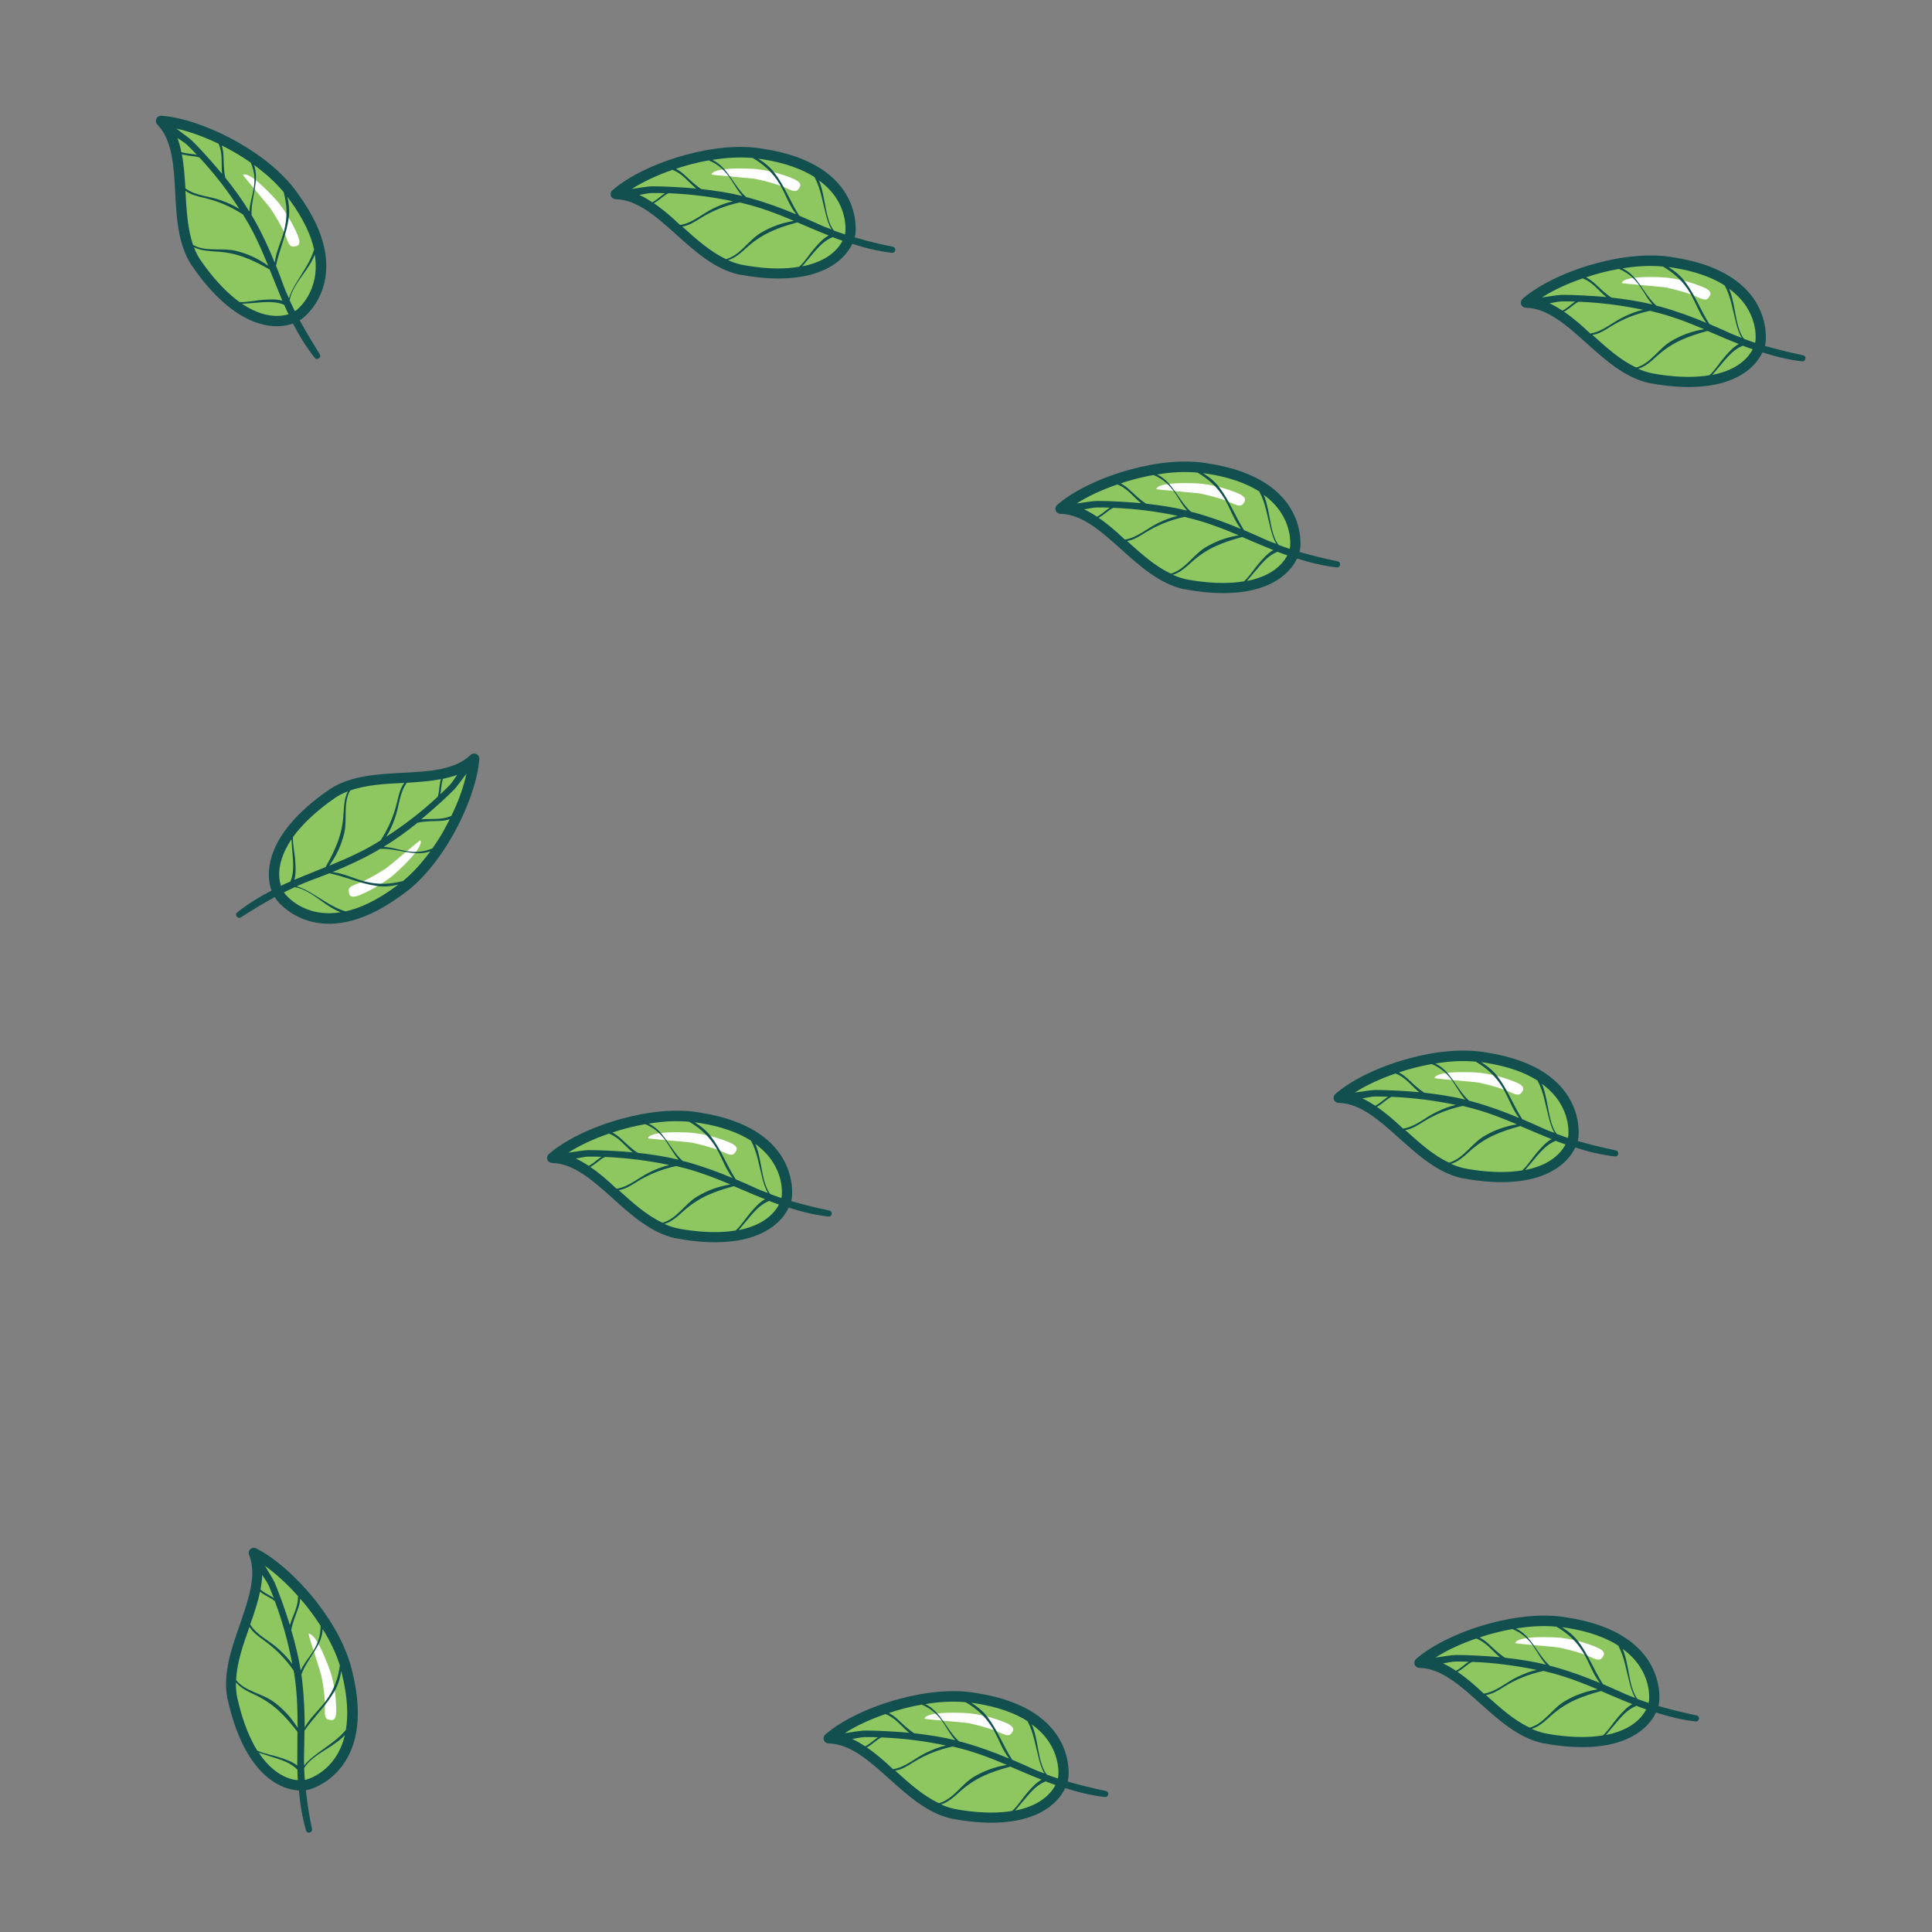 <?xml version="1.0" encoding="utf-8"?>
<!-- Generator: Adobe Illustrator 27.1.1, SVG Export Plug-In . SVG Version: 6.00 Build 0)  -->
<svg version="1.1" id="Capa_1" xmlns="http://www.w3.org/2000/svg" xmlns:xlink="http://www.w3.org/1999/xlink" x="0px" y="0px"
	 viewBox="0 0 1125 1125" enable-background="new 0 0 1125 1125" xml:space="preserve">
<rect x="0" y="0" width="1125" height="1125" fill="#808080" stroke="none"/>
<g>
	<path fill-rule="evenodd" clip-rule="evenodd" fill="#8EC760" d="M174.3,183.1c0,0,30.4-22.5-3.4-68.6
		c-16.6-23.9-55.1-42.6-77.2-44.1c18.2,18.8,4.8,58,20.1,82.1C141.1,192.3,165.2,189.8,174.3,183.1z"/>
	<path fill-rule="evenodd" clip-rule="evenodd" fill="#FFFFFF" d="M165.3,134.9c-2.3-4.7-4.7-8.8-7.5-13.1
		c-1.4-2.1-16.3-19.4-16.3-20c4.1-2.4,18.7,13.8,21,16.6c3.4,4.5,6.1,8.7,8.6,13.7c1.6,3.5,5.8,10.7,1,11.3
		C167.9,144.7,167.7,140,165.3,134.9z"/>
	<path fill-rule="evenodd" clip-rule="evenodd" fill="#124F4F" d="M174.5,186.5c0.4-0.2,0.7-0.5,1.1-0.7l0.6-0.4
		c0.1-0.1,32.8-24.2-2.8-72.7l0,0c-8-11.6-20.9-21.9-34.6-29.7C123,74,106.1,68.2,94,67.4c-1.7-0.1-3.1,1.1-3.2,2.8
		c-0.1,0.9,0.3,1.8,0.9,2.4c8.7,9.1,9.5,24,10.3,39.4c0.8,14.8,1.6,30,9.3,42.1l0.1,0.1c1.1,1.5,2.1,3,3,4.3
		c13.2,18,25.8,26.6,36.3,29.8c8,2.5,14.8,1.9,19.9,0.1c3.6,7,7.7,13.7,12.7,20c1.4,1.7,4-0.3,2.9-2.1
		C182.1,199.7,178.2,193.2,174.5,186.5z M165.2,111.9c1.9,7.3,2.3,14.3,0.3,22.2c-1.6,6.3-4.8,12.4-5.5,18.9
		c-3.5-8.6-7.4-17.1-12-25.2c-0.5-0.9-1-1.7-1.5-2.5c-0.5-10.1,4.8-19.9,1.4-29.3C154.4,100.8,160.4,106.1,165.2,111.9z M135.7,88.2
		c3.6,2,7,4.2,10.4,6.6c2.4,5.7,2.7,11.1,1,18c-0.8,3.5-1.7,6.9-1.9,10.4c-4.2-6.9-8.9-13.4-14-19.7c-1-4.4-0.9-8.7-1.1-13.4
		c-0.1-1.8-0.4-3.7-1-5.4C131.3,85.8,133.5,86.9,135.7,88.2z M127.3,83.7c1.6,3.7,1.8,7.4,1.8,11.9c0,1.8,0,3.7,0.2,5.6
		c-1-1.2-2-2.4-3-3.5c-4.6-5.4-9.4-10.7-14.4-15.7c-1.5-1.5-5.7-4.4-9.2-7.1C110.2,76.5,118.7,79.6,127.3,83.7z M103.3,80.3
		c2.5,1.7,4.8,3.2,5.9,4.3c1.8,1.8,3.7,3.6,5.4,5.5c-0.7-0.1-1.3-0.2-1.9-0.3c-2.4-0.3-4.9-0.5-7.1-1.2
		C105.1,85.8,104.3,83,103.3,80.3z M105.9,89.8c1.1,0.4,2.4,0.6,3.7,0.8c1.5,0.2,3.1,0.4,4.6,0.6c0.7,0.1,1.3,0.3,2,0.6
		c8.6,9.2,16.4,19.3,23.2,29.9c-3.3-2.1-6.9-3.7-10.6-5c-7-2.6-14.9-2.6-20.8-7C107.5,102.7,107.1,96,105.9,89.8z M108,111.6
		c0-0.2,0-0.4,0-0.5c3,2.3,7,3.2,10.8,4.1c8.5,2,15.6,5.1,22.7,9.7c0.3,0.5,0.6,1,0.9,1.5c5.6,9,9.8,18.7,13.8,28.4
		c-5.6-4.1-11.9-7-18.7-8.7c-8.2-2-17.6,0.8-25.1-3.5C109.2,133.3,108.6,122.3,108,111.6z M119.2,154.9c-1-1.4-2-2.8-2.9-4.1
		c-1.4-2.2-2.5-4.5-3.4-6.9c3.9,2.1,8.8,2.3,13.3,2.6c12.2,0.7,20.6,4.7,30.8,10.4c2.5,6.1,4.9,12.2,7.4,18.2
		c-3.7-1.1-8.2-0.7-11.5-0.5c-3.6,0.2-8.8,1.5-13.4,1.3C133.3,171.4,126.4,164.7,119.2,154.9z M152.5,182.6c-3.6-1.1-7.5-3-11.6-5.7
		c1.3-0.1,2.5-0.2,3.3-0.2c7-0.4,14.8-2,21.3,0.8c0.8,1.9,1.6,3.7,2.5,5.5C164,184.2,158.7,184.5,152.5,182.6z M164.8,165.4
		c-1.3-3.6-2.7-7.2-4.1-10.7c2-9.4,6.1-18.2,7.4-27.7c0.6-4.2,0.2-8.4-0.8-12.5c0.4,0.6,0.8,1.1,1.2,1.7l0.1,0.1
		c8.2,11.2,12.5,20.8,14.3,29c-2.2,7.3-6.8,13.3-10.8,20.1c-1.3,2.3-3.1,5.4-3.8,8.4C167,171.1,165.8,168.3,164.8,165.4z
		 M172.5,180.7l-0.3,0.2c-0.2,0.1-0.3,0.2-0.5,0.3c-1-2-2-4.1-3-6.2c0.8-6.4,6.6-13.4,9.7-17.9c1.9-2.8,3.7-5.7,4.9-8.8
		C186.8,170.1,172.6,180.6,172.5,180.7z"/>
</g>
<g>
	<path fill-rule="evenodd" clip-rule="evenodd" fill="#8EC760" d="M163.5,522.2c0,0,22.5,30.4,68.6-3.4
		c23.9-16.6,42.6-55.1,44.1-77.2c-18.8,18.2-58,4.8-82.1,20.1C154.3,489,156.8,513.1,163.5,522.2z"/>
	<path fill-rule="evenodd" clip-rule="evenodd" fill="#FFFFFF" d="M211.7,513.1c4.7-2.3,8.8-4.7,13.1-7.5c2.1-1.4,19.4-16.3,20-16.3
		c2.4,4.1-13.8,18.7-16.6,21c-4.5,3.4-8.7,6.1-13.7,8.6c-3.5,1.6-10.7,5.8-11.3,1C201.9,515.8,206.6,515.5,211.7,513.1z"/>
	<path fill-rule="evenodd" clip-rule="evenodd" fill="#124F4F" d="M160,522.4c0.2,0.4,0.5,0.7,0.7,1.1l0.4,0.6
		c0.1,0.1,24.2,32.8,72.7-2.8l0,0c11.6-8,21.9-20.9,29.7-34.6c8.9-15.7,14.7-32.6,15.6-44.7c0.1-1.7-1.1-3.1-2.8-3.2
		c-0.9-0.1-1.8,0.3-2.4,0.9c-9.1,8.7-24,9.5-39.4,10.3c-14.8,0.8-30,1.6-42.1,9.3l-0.1,0.1c-1.5,1.1-3,2.1-4.3,3
		c-18,13.2-26.6,25.8-29.8,36.3c-2.5,8-1.9,14.8-0.1,19.9c-7,3.6-13.7,7.7-20,12.7c-1.7,1.4,0.3,4,2.1,2.9
		C146.8,530,153.3,526,160,522.4z M234.7,513c-7.3,1.9-14.3,2.3-22.2,0.3c-6.3-1.6-12.4-4.8-18.9-5.5c8.6-3.5,17.1-7.4,25.2-12
		c0.9-0.5,1.7-1,2.5-1.5c10.1-0.5,19.9,4.8,29.3,1.4C245.8,502.3,240.4,508.3,234.7,513z M258.4,483.6c-2,3.6-4.2,7-6.6,10.4
		c-5.7,2.4-11.1,2.7-18,1c-3.5-0.8-6.9-1.7-10.4-1.9c6.9-4.2,13.4-8.9,19.7-14c4.4-1,8.7-0.9,13.4-1.1c1.8-0.1,3.7-0.4,5.4-1
		C260.8,479.1,259.6,481.4,258.4,483.6z M262.8,475.1c-3.7,1.6-7.4,1.8-11.9,1.8c-1.8,0-3.7,0-5.6,0.2c1.2-1,2.4-2,3.5-3
		c5.4-4.6,10.7-9.4,15.7-14.4c1.5-1.5,4.4-5.7,7.1-9.2C270,458.1,267,466.6,262.8,475.1z M266.2,451.2c-1.7,2.5-3.2,4.8-4.3,5.9
		c-1.8,1.8-3.6,3.7-5.5,5.4c0.1-0.7,0.2-1.3,0.3-1.9c0.3-2.4,0.5-4.9,1.2-7.1C260.8,452.9,263.6,452.2,266.2,451.2z M256.8,453.7
		c-0.4,1.1-0.6,2.4-0.8,3.7c-0.2,1.5-0.4,3.1-0.6,4.6c-0.1,0.7-0.3,1.3-0.6,2c-9.2,8.6-19.3,16.4-29.9,23.2c2.1-3.3,3.7-6.9,5-10.6
		c2.6-7,2.6-14.9,7-20.8C243.8,455.4,250.5,454.9,256.8,453.7z M234.9,455.9c0.2,0,0.4,0,0.5,0c-2.3,3-3.2,7-4.1,10.8
		c-2,8.5-5.1,15.6-9.7,22.7c-0.5,0.3-1,0.6-1.5,0.9c-9,5.6-18.7,9.8-28.4,13.8c4.1-5.6,7-11.9,8.7-18.7c2-8.2-0.8-17.6,3.5-25.1
		C213.3,457,224.2,456.4,234.9,455.9z M191.6,467.1c1.4-1,2.8-2,4.1-2.9c2.2-1.4,4.5-2.5,6.9-3.4c-2.1,3.9-2.3,8.8-2.6,13.3
		c-0.7,12.2-4.7,20.6-10.4,30.8c-6.1,2.5-12.2,4.9-18.2,7.4c1.1-3.7,0.7-8.2,0.5-11.5c-0.2-3.6-1.5-8.8-1.3-13.4
		C175.2,481.1,181.9,474.3,191.6,467.1z M164,500.3c1.1-3.6,3-7.5,5.7-11.6c0.1,1.3,0.2,2.5,0.2,3.3c0.4,7,2,14.8-0.8,21.3
		c-1.9,0.8-3.7,1.6-5.5,2.5C162.3,511.9,162,506.6,164,500.3z M181.1,512.6c3.6-1.3,7.2-2.7,10.7-4.1c9.4,2,18.2,6.1,27.7,7.4
		c4.2,0.6,8.4,0.2,12.5-0.8c-0.6,0.4-1.1,0.8-1.7,1.2l-0.1,0.1c-11.2,8.2-20.8,12.5-29,14.3c-7.3-2.2-13.3-6.8-20.1-10.8
		c-2.3-1.3-5.4-3.1-8.4-3.8C175.5,514.8,178.3,513.7,181.1,512.6z M165.9,520.4l-0.2-0.3c-0.1-0.2-0.2-0.3-0.3-0.5c2-1,4.1-2,6.2-3
		c6.4,0.8,13.4,6.6,17.9,9.7c2.8,1.9,5.7,3.7,8.8,4.9C176.4,534.7,165.9,520.4,165.9,520.4z"/>
</g>
<g>
	<path fill-rule="evenodd" clip-rule="evenodd" fill="#8EC760" d="M495.1,135.9c0,0,5.6-37.4-50.9-46.1
		c-28.6-5.2-69.1,8.8-85.7,23.4c26.2,0.5,44.4,37.6,72.2,43.8C478.1,165.9,493.4,147.1,495.1,135.9z"/>
	<path fill-rule="evenodd" clip-rule="evenodd" fill="#FFFFFF" d="M454.6,108.2c-4.9-1.7-9.5-2.9-14.6-4c-2.5-0.5-25.2-2.2-25.7-2.6
		c1.2-4.6,23-3.5,26.6-3.1c5.6,0.7,10.5,1.8,15.8,3.6c3.6,1.4,11.6,3.5,8.7,7.3C463.4,113.3,459.9,110.1,454.6,108.2z"/>
	<path fill-rule="evenodd" clip-rule="evenodd" fill="#124F4F" d="M497.7,138.2c0.1-0.4,0.2-0.8,0.3-1.3l0.1-0.7
		c0-0.1,6-40.3-53.4-49.5l0,0c-13.8-2.5-30.2-0.7-45.5,3.5c-17.4,4.7-33.5,12.6-42.6,20.6c-1.2,1.1-1.4,3-0.3,4.2
		c0.6,0.7,1.5,1,2.3,1c12.6,0.3,23.7,10.3,35.2,20.6c11,9.9,22.4,20.1,36.3,23.2l0.1,0c1.8,0.3,3.6,0.6,5.2,0.9
		c22.1,3.4,37,0.5,46.7-4.6c7.4-3.9,11.8-9.1,14.2-14.1c7.5,2.4,15.1,4.3,23.1,5.2c2.2,0.2,2.7-3,0.6-3.5
		C512.4,142.2,505,140.4,497.7,138.2z M438.3,92c6.5,3.8,11.8,8.5,15.9,15.5c3.3,5.6,5.4,12.2,9.4,17.3c-8.6-3.6-17.3-6.8-26.3-9.3
		c-0.9-0.3-1.9-0.5-2.8-0.7c-7.5-6.8-10.7-17.5-19.7-21.7C422.9,91.8,430.9,91.3,438.3,92z M400.7,96.1c4-1.1,8-2,12-2.7
		c5.7,2.4,9.8,6,13.5,12c1.9,3,3.7,6.1,6,8.7c-7.8-1.9-15.8-3.1-23.8-4c-3.8-2.4-6.8-5.5-10.3-8.7c-1.4-1.2-2.9-2.3-4.5-3.1
		C395.9,97.5,398.3,96.8,400.7,96.1z M391.6,98.9c3.7,1.4,6.5,3.9,9.7,7.1c1.3,1.3,2.6,2.6,4.1,3.8c-1.5-0.1-3.1-0.3-4.6-0.4
		c-7.1-0.5-14.2-0.9-21.3-0.9c-2.1,0-7.1,0.9-11.6,1.5C374.4,105.9,382.6,102,391.6,98.9z M372.3,113.5c2.9-0.5,5.6-1.1,7.2-1.1
		c2.6,0,5.2,0,7.7,0.1c-0.5,0.4-1.1,0.8-1.5,1.1c-1.9,1.5-3.8,3.1-5.9,4.2C377.3,116.1,374.8,114.6,372.3,113.5z M380.7,118.3
		c1.1-0.5,2.1-1.3,3.1-2c1.2-0.9,2.4-1.9,3.7-2.8c0.6-0.4,1.2-0.7,1.8-1c12.6,0.5,25.2,2.1,37.5,4.7c-3.8,0.8-7.5,2.3-11.1,4
		c-6.8,3.2-12.4,8.7-19.7,9.8C391.1,126.3,386,121.9,380.7,118.3z M397.7,132.3c-0.1-0.1-0.3-0.2-0.4-0.4c3.7-0.5,7.2-2.7,10.5-4.8
		c7.4-4.6,14.7-7.4,22.9-9.2c0.6,0.1,1.1,0.2,1.7,0.4c10.3,2.4,20.2,6.2,29.9,10.3c-6.8,1.1-13.3,3.4-19.3,7
		c-7.2,4.3-11.9,13-20.2,15.3C413.8,146.7,405.7,139.5,397.7,132.3z M436.2,154.9c-1.7-0.3-3.3-0.5-5-0.9c-2.5-0.6-4.9-1.4-7.3-2.5
		c4.3-1.2,7.9-4.6,11.2-7.6c9.1-8.1,17.9-11.3,29.2-14.4c6.1,2.6,12.1,5.2,18.2,7.6c-3.4,1.8-6.3,5.3-8.5,7.8
		c-2.4,2.7-5.2,7.3-8.6,10.4C457.8,156.7,448.2,156.8,436.2,154.9z M479.3,151c-3.3,1.7-7.4,3.2-12.2,4.1c0.9-1,1.6-1.9,2.1-2.5
		c4.7-5.3,9-11.9,15.7-14.5c1.9,0.7,3.8,1.5,5.7,2.1C488.6,144,485.1,148,479.3,151z M475.9,130.2c-3.5-1.6-7-3.1-10.5-4.6
		c-5.2-8.1-8.5-17.2-14.4-24.9c-2.6-3.4-5.9-6.1-9.5-8.3c0.7,0.1,1.4,0.2,2.1,0.3l0.1,0c13.7,2.1,23.5,5.9,30.6,10.4
		c3.6,6.7,4.6,14.2,6.6,21.8c0.7,2.6,1.6,6,3.3,8.7C481.4,132.6,478.6,131.5,475.9,130.2z M492.2,135.5l-0.1,0.4
		c0,0.2-0.1,0.4-0.1,0.6c-2.2-0.7-4.3-1.5-6.5-2.3c-3.9-5.1-4.7-14.1-5.9-19.5c-0.7-3.3-1.4-6.7-2.8-9.7
		C494.8,117.9,492.2,135.4,492.2,135.5z"/>
</g>
<g>
	<path fill-rule="evenodd" clip-rule="evenodd" fill="#8EC760" d="M754.1,319c0,0,5.6-37.4-50.9-46.1c-28.6-5.2-69.1,8.8-85.7,23.4
		c26.2,0.5,44.4,37.6,72.2,43.8C737.1,349.1,752.4,330.2,754.1,319z"/>
	<path fill-rule="evenodd" clip-rule="evenodd" fill="#FFFFFF" d="M713.6,291.4c-4.9-1.7-9.5-2.9-14.6-4c-2.5-0.5-25.2-2.2-25.7-2.6
		c1.2-4.6,23-3.5,26.6-3.1c5.6,0.7,10.5,1.8,15.8,3.6c3.6,1.4,11.6,3.5,8.7,7.3C722.4,296.4,718.9,293.3,713.6,291.4z"/>
	<path fill-rule="evenodd" clip-rule="evenodd" fill="#124F4F" d="M756.7,321.4c0.1-0.4,0.2-0.8,0.3-1.3l0.1-0.7
		c0-0.1,6-40.3-53.4-49.5l0,0c-13.8-2.5-30.2-0.7-45.5,3.5c-17.4,4.7-33.5,12.6-42.6,20.6c-1.2,1.1-1.4,3-0.3,4.2
		c0.6,0.7,1.5,1,2.3,1c12.6,0.3,23.7,10.3,35.2,20.6c11,9.9,22.4,20.1,36.3,23.2l0.1,0c1.8,0.3,3.6,0.6,5.2,0.9
		c22.1,3.4,37,0.5,46.7-4.6c7.4-3.9,11.8-9.1,14.2-14.1c7.5,2.4,15.1,4.3,23.1,5.2c2.2,0.2,2.7-3,0.6-3.5
		C771.4,325.3,764,323.5,756.7,321.4z M697.3,275.2c6.5,3.8,11.8,8.5,15.9,15.5c3.3,5.6,5.4,12.2,9.4,17.3
		c-8.6-3.6-17.3-6.8-26.3-9.3c-0.9-0.3-1.9-0.5-2.8-0.7c-7.5-6.8-10.7-17.5-19.7-21.7C681.9,274.9,689.9,274.5,697.3,275.2z
		 M659.7,279.3c4-1.1,8-2,12-2.7c5.7,2.4,9.8,6,13.5,12c1.9,3,3.7,6.1,6,8.7c-7.8-1.9-15.8-3.1-23.8-4c-3.8-2.4-6.8-5.5-10.3-8.7
		c-1.4-1.2-2.9-2.3-4.5-3.1C654.9,280.7,657.3,279.9,659.7,279.3z M650.6,282.1c3.7,1.4,6.5,3.9,9.7,7.1c1.3,1.3,2.6,2.6,4.1,3.8
		c-1.5-0.1-3.1-0.3-4.6-0.4c-7.1-0.5-14.2-0.9-21.3-0.9c-2.1,0-7.1,0.9-11.6,1.5C633.4,289,641.6,285.2,650.6,282.1z M631.3,296.6
		c2.9-0.5,5.6-1.1,7.2-1.1c2.6,0,5.2,0,7.7,0.1c-0.5,0.4-1.1,0.8-1.5,1.1c-1.9,1.5-3.8,3.1-5.9,4.2
		C636.3,299.2,633.8,297.8,631.3,296.6z M639.7,301.5c1.1-0.5,2.1-1.3,3.1-2c1.2-0.9,2.4-1.9,3.7-2.8c0.6-0.4,1.2-0.7,1.8-1
		c12.6,0.5,25.2,2.1,37.5,4.7c-3.8,0.8-7.5,2.3-11.1,4c-6.8,3.2-12.4,8.7-19.7,9.8C650.1,309.5,645,305.1,639.7,301.5z M656.7,315.4
		c-0.1-0.1-0.3-0.2-0.4-0.4c3.7-0.5,7.2-2.7,10.5-4.8c7.4-4.6,14.7-7.4,22.9-9.2c0.6,0.1,1.1,0.2,1.7,0.4
		c10.3,2.4,20.2,6.2,29.9,10.3c-6.8,1.1-13.3,3.4-19.3,7c-7.2,4.3-11.9,13-20.2,15.3C672.8,329.9,664.7,322.6,656.7,315.4z
		 M695.2,338.1c-1.7-0.3-3.3-0.5-5-0.9c-2.5-0.6-4.9-1.4-7.3-2.5c4.3-1.2,7.9-4.6,11.2-7.6c9.1-8.1,17.9-11.3,29.2-14.4
		c6.1,2.6,12.1,5.2,18.2,7.6c-3.4,1.8-6.3,5.3-8.5,7.8c-2.4,2.7-5.2,7.3-8.6,10.4C716.8,339.8,707.2,339.9,695.2,338.1z
		 M738.3,334.2c-3.3,1.7-7.4,3.2-12.2,4.1c0.9-1,1.6-1.9,2.1-2.5c4.7-5.3,9-11.9,15.7-14.5c1.9,0.7,3.8,1.5,5.7,2.1
		C747.6,327.2,744.1,331.1,738.3,334.2z M734.9,313.3c-3.5-1.6-7-3.1-10.5-4.6c-5.2-8.1-8.5-17.2-14.4-24.9
		c-2.6-3.4-5.9-6.1-9.5-8.3c0.7,0.1,1.4,0.2,2.1,0.3l0.1,0c13.7,2.1,23.5,5.9,30.6,10.4c3.6,6.7,4.6,14.2,6.6,21.8
		c0.7,2.6,1.6,6,3.3,8.7C740.4,315.7,737.6,314.6,734.9,313.3z M751.2,318.6l-0.1,0.4c0,0.2-0.1,0.4-0.1,0.6
		c-2.2-0.7-4.3-1.5-6.5-2.3c-3.9-5.1-4.7-14.1-5.9-19.5c-0.7-3.3-1.4-6.7-2.8-9.7C753.8,301.1,751.2,318.6,751.2,318.6z"/>
</g>
<g>
	<path fill-rule="evenodd" clip-rule="evenodd" fill="#8EC760" d="M1025.1,199c0,0,5.6-37.4-50.9-46.1c-28.6-5.2-69.1,8.8-85.7,23.4
		c26.2,0.5,44.4,37.6,72.2,43.8C1008.1,229.1,1023.4,210.2,1025.1,199z"/>
	<path fill-rule="evenodd" clip-rule="evenodd" fill="#FFFFFF" d="M984.6,171.4c-4.9-1.7-9.5-2.9-14.6-4c-2.5-0.5-25.2-2.2-25.7-2.6
		c1.2-4.6,23-3.5,26.6-3.1c5.6,0.7,10.5,1.8,15.8,3.6c3.6,1.4,11.6,3.5,8.7,7.3C993.4,176.4,989.9,173.3,984.6,171.4z"/>
	<path fill-rule="evenodd" clip-rule="evenodd" fill="#124F4F" d="M1027.7,201.4c0.1-0.4,0.2-0.8,0.3-1.3l0.1-0.7
		c0-0.1,6-40.3-53.4-49.5l0,0c-13.8-2.5-30.2-0.7-45.5,3.5c-17.4,4.7-33.5,12.6-42.6,20.6c-1.2,1.1-1.4,3-0.3,4.2
		c0.6,0.7,1.5,1,2.3,1c12.6,0.3,23.7,10.3,35.2,20.6c11,9.9,22.4,20.1,36.3,23.2l0.1,0c1.8,0.3,3.6,0.6,5.2,0.9
		c22.1,3.4,37,0.5,46.7-4.6c7.4-3.9,11.8-9.1,14.2-14.1c7.5,2.4,15.1,4.3,23.1,5.2c2.2,0.2,2.7-3,0.6-3.5
		C1042.4,205.3,1035,203.5,1027.7,201.4z M968.3,155.2c6.5,3.8,11.8,8.5,15.9,15.5c3.3,5.6,5.4,12.2,9.4,17.3
		c-8.6-3.6-17.3-6.8-26.3-9.3c-0.9-0.3-1.9-0.5-2.8-0.7c-7.5-6.8-10.7-17.5-19.7-21.7C952.9,154.9,960.9,154.5,968.3,155.2z
		 M930.7,159.3c4-1.1,8-2,12-2.7c5.7,2.4,9.8,6,13.5,12c1.9,3,3.7,6.1,6,8.7c-7.8-1.9-15.8-3.1-23.8-4c-3.8-2.4-6.8-5.5-10.3-8.7
		c-1.4-1.2-2.9-2.3-4.5-3.1C925.9,160.7,928.3,159.9,930.7,159.3z M921.6,162.1c3.7,1.4,6.5,3.9,9.7,7.1c1.3,1.3,2.6,2.6,4.1,3.8
		c-1.5-0.1-3.1-0.3-4.6-0.4c-7.1-0.5-14.2-0.9-21.3-0.9c-2.1,0-7.1,0.9-11.6,1.5C904.4,169,912.6,165.2,921.6,162.1z M902.3,176.6
		c2.9-0.5,5.6-1.1,7.2-1.1c2.6,0,5.2,0,7.7,0.1c-0.5,0.4-1.1,0.8-1.5,1.1c-1.9,1.5-3.8,3.1-5.9,4.2
		C907.3,179.2,904.8,177.8,902.3,176.6z M910.7,181.5c1.1-0.5,2.1-1.3,3.1-2c1.2-0.9,2.4-1.9,3.7-2.8c0.6-0.4,1.2-0.7,1.8-1
		c12.6,0.5,25.2,2.1,37.5,4.7c-3.8,0.8-7.5,2.3-11.1,4c-6.8,3.2-12.4,8.7-19.7,9.8C921.1,189.5,916,185.1,910.7,181.5z M927.7,195.4
		c-0.1-0.1-0.3-0.2-0.4-0.4c3.7-0.5,7.2-2.7,10.5-4.8c7.4-4.6,14.7-7.4,22.9-9.2c0.6,0.1,1.1,0.2,1.7,0.4
		c10.3,2.4,20.2,6.2,29.9,10.3c-6.8,1.1-13.3,3.4-19.3,7c-7.2,4.3-11.9,13-20.2,15.3C943.8,209.9,935.7,202.6,927.7,195.4z
		 M966.2,218.1c-1.7-0.3-3.3-0.5-5-0.9c-2.5-0.6-4.9-1.4-7.3-2.5c4.3-1.2,7.9-4.6,11.2-7.6c9.1-8.1,17.9-11.3,29.2-14.4
		c6.1,2.6,12.1,5.2,18.2,7.6c-3.4,1.8-6.3,5.3-8.5,7.8c-2.4,2.7-5.2,7.3-8.6,10.4C987.8,219.8,978.2,219.9,966.2,218.1z
		 M1009.3,214.2c-3.3,1.7-7.4,3.2-12.2,4.1c0.9-1,1.6-1.9,2.1-2.5c4.7-5.3,9-11.9,15.7-14.5c1.9,0.7,3.8,1.5,5.7,2.1
		C1018.6,207.2,1015.1,211.1,1009.3,214.2z M1005.9,193.3c-3.5-1.6-7-3.1-10.5-4.6c-5.2-8.1-8.5-17.2-14.4-24.9
		c-2.6-3.4-5.9-6.1-9.5-8.3c0.7,0.1,1.4,0.2,2.1,0.3l0.1,0c13.7,2.1,23.5,5.9,30.6,10.4c3.6,6.7,4.6,14.2,6.6,21.8
		c0.7,2.6,1.6,6,3.3,8.7C1011.4,195.7,1008.6,194.6,1005.9,193.3z M1022.2,198.6l-0.1,0.4c0,0.2-0.1,0.4-0.1,0.6
		c-2.2-0.7-4.3-1.5-6.5-2.3c-3.9-5.1-4.7-14.1-5.9-19.5c-0.7-3.3-1.4-6.7-2.8-9.7C1024.8,181.1,1022.2,198.6,1022.2,198.6z"/>
</g>
<g>
	<path fill-rule="evenodd" clip-rule="evenodd" fill="#8EC760" d="M916.1,662c0,0,5.6-37.4-50.9-46.1c-28.6-5.2-69.1,8.8-85.7,23.4
		c26.2,0.5,44.4,37.6,72.2,43.8C899.1,692.1,914.4,673.2,916.1,662z"/>
	<path fill-rule="evenodd" clip-rule="evenodd" fill="#FFFFFF" d="M875.6,634.4c-4.9-1.7-9.5-2.9-14.6-4c-2.5-0.5-25.2-2.2-25.7-2.6
		c1.2-4.6,23-3.5,26.6-3.1c5.6,0.7,10.5,1.8,15.8,3.6c3.6,1.4,11.6,3.5,8.7,7.3C884.4,639.4,880.9,636.3,875.6,634.4z"/>
	<path fill-rule="evenodd" clip-rule="evenodd" fill="#124F4F" d="M918.7,664.4c0.1-0.4,0.2-0.8,0.3-1.3l0.1-0.7
		c0-0.1,6-40.3-53.4-49.5l0,0c-13.8-2.5-30.2-0.7-45.5,3.5c-17.4,4.7-33.5,12.6-42.6,20.6c-1.2,1.1-1.4,3-0.3,4.2
		c0.6,0.7,1.5,1,2.3,1c12.6,0.3,23.7,10.3,35.2,20.6c11,9.9,22.4,20.1,36.3,23.2l0.1,0c1.8,0.3,3.6,0.6,5.2,0.9
		c22.1,3.4,37,0.5,46.7-4.6c7.4-3.9,11.8-9.1,14.2-14.1c7.5,2.4,15.1,4.3,23.1,5.2c2.2,0.2,2.7-3,0.6-3.5
		C933.4,668.3,926,666.5,918.7,664.4z M859.3,618.2c6.5,3.8,11.8,8.5,15.9,15.5c3.3,5.6,5.4,12.2,9.4,17.3
		c-8.6-3.6-17.3-6.8-26.3-9.3c-0.9-0.3-1.9-0.5-2.8-0.7c-7.5-6.8-10.7-17.5-19.7-21.7C843.9,617.9,851.9,617.5,859.3,618.2z
		 M821.7,622.3c4-1.1,8-2,12-2.7c5.7,2.4,9.8,6,13.5,12c1.9,3,3.7,6.1,6,8.7c-7.8-1.9-15.8-3.1-23.8-4c-3.8-2.4-6.8-5.5-10.3-8.7
		c-1.4-1.2-2.9-2.3-4.5-3.1C816.9,623.7,819.3,622.9,821.7,622.3z M812.6,625.1c3.7,1.4,6.5,3.9,9.7,7.1c1.3,1.3,2.6,2.6,4.1,3.8
		c-1.5-0.1-3.1-0.3-4.6-0.4c-7.1-0.5-14.2-0.9-21.3-0.9c-2.1,0-7.1,0.9-11.6,1.5C795.4,632,803.6,628.2,812.6,625.1z M793.3,639.6
		c2.9-0.5,5.6-1.1,7.2-1.1c2.6,0,5.2,0,7.7,0.1c-0.5,0.4-1.1,0.8-1.5,1.1c-1.9,1.5-3.8,3.1-5.9,4.2
		C798.3,642.2,795.8,640.8,793.3,639.6z M801.7,644.5c1.1-0.5,2.1-1.3,3.1-2c1.2-0.9,2.4-1.9,3.7-2.8c0.6-0.4,1.2-0.7,1.8-1
		c12.6,0.5,25.2,2.1,37.5,4.7c-3.8,0.8-7.5,2.3-11.1,4c-6.8,3.2-12.4,8.7-19.7,9.8C812.1,652.5,807,648.1,801.7,644.5z M818.7,658.4
		c-0.1-0.1-0.3-0.2-0.4-0.4c3.7-0.5,7.2-2.7,10.5-4.8c7.4-4.6,14.7-7.4,22.9-9.2c0.6,0.1,1.1,0.2,1.7,0.4
		c10.3,2.4,20.2,6.2,29.9,10.3c-6.8,1.1-13.3,3.4-19.3,7c-7.2,4.3-11.9,13-20.2,15.3C834.8,672.9,826.7,665.6,818.7,658.4z
		 M857.2,681.1c-1.7-0.3-3.3-0.5-5-0.9c-2.5-0.6-4.9-1.4-7.3-2.5c4.3-1.2,7.9-4.6,11.2-7.6c9.1-8.1,17.9-11.3,29.2-14.4
		c6.1,2.6,12.1,5.2,18.2,7.6c-3.4,1.8-6.3,5.3-8.5,7.8c-2.4,2.7-5.2,7.3-8.6,10.4C878.8,682.8,869.2,682.9,857.2,681.1z
		 M900.3,677.2c-3.3,1.7-7.4,3.2-12.2,4.1c0.9-1,1.6-1.9,2.1-2.5c4.7-5.3,9-11.9,15.7-14.5c1.9,0.7,3.8,1.5,5.7,2.1
		C909.6,670.2,906.1,674.1,900.3,677.2z M896.9,656.3c-3.5-1.6-7-3.1-10.5-4.6c-5.2-8.1-8.5-17.2-14.4-24.9
		c-2.6-3.4-5.9-6.1-9.5-8.3c0.7,0.1,1.4,0.2,2.1,0.3l0.1,0c13.7,2.1,23.5,5.9,30.6,10.4c3.6,6.7,4.6,14.2,6.6,21.8
		c0.7,2.6,1.6,6,3.3,8.7C902.4,658.7,899.6,657.6,896.9,656.3z M913.2,661.6l-0.1,0.4c0,0.2-0.1,0.4-0.1,0.6
		c-2.2-0.7-4.3-1.5-6.5-2.3c-3.9-5.1-4.7-14.1-5.9-19.5c-0.7-3.3-1.4-6.7-2.8-9.7C915.8,644.1,913.2,661.6,913.2,661.6z"/>
</g>
<g>
	<path fill-rule="evenodd" clip-rule="evenodd" fill="#8EC760" d="M963.1,991c0,0,5.6-37.4-50.9-46.1c-28.6-5.2-69.1,8.8-85.7,23.4
		c26.2,0.5,44.4,37.6,72.2,43.8C946.1,1021.1,961.4,1002.2,963.1,991z"/>
	<path fill-rule="evenodd" clip-rule="evenodd" fill="#FFFFFF" d="M922.6,963.4c-4.9-1.7-9.5-2.9-14.6-4c-2.5-0.5-25.2-2.2-25.7-2.6
		c1.2-4.6,23-3.5,26.6-3.1c5.6,0.7,10.5,1.8,15.8,3.6c3.6,1.4,11.6,3.5,8.7,7.3C931.4,968.4,927.9,965.3,922.6,963.4z"/>
	<path fill-rule="evenodd" clip-rule="evenodd" fill="#124F4F" d="M965.7,993.4c0.1-0.4,0.2-0.8,0.3-1.3l0.1-0.7
		c0-0.1,6-40.3-53.4-49.5l0,0c-13.8-2.5-30.2-0.7-45.5,3.5c-17.4,4.7-33.5,12.6-42.6,20.6c-1.2,1.1-1.4,3-0.3,4.2
		c0.6,0.7,1.5,1,2.3,1c12.6,0.3,23.7,10.3,35.2,20.6c11,9.9,22.4,20.1,36.3,23.2l0.1,0c1.8,0.3,3.6,0.6,5.2,0.9
		c22.1,3.4,37,0.5,46.7-4.6c7.4-3.9,11.8-9.1,14.2-14.1c7.5,2.4,15.1,4.3,23.1,5.2c2.2,0.2,2.7-3,0.6-3.5
		C980.4,997.3,973,995.5,965.7,993.4z M906.3,947.2c6.5,3.8,11.8,8.5,15.9,15.5c3.3,5.6,5.4,12.2,9.4,17.3
		c-8.6-3.6-17.3-6.8-26.3-9.3c-0.9-0.3-1.9-0.5-2.8-0.7c-7.5-6.8-10.7-17.5-19.7-21.7C890.9,946.9,898.9,946.5,906.3,947.2z
		 M868.7,951.3c4-1.1,8-2,12-2.7c5.7,2.4,9.8,6,13.5,12c1.9,3,3.7,6.1,6,8.7c-7.8-1.9-15.8-3.1-23.8-4c-3.8-2.4-6.8-5.5-10.3-8.7
		c-1.4-1.2-2.9-2.3-4.5-3.1C863.9,952.7,866.3,951.9,868.7,951.3z M859.6,954.1c3.7,1.4,6.5,3.9,9.7,7.1c1.3,1.3,2.6,2.6,4.1,3.8
		c-1.5-0.1-3.1-0.3-4.6-0.4c-7.1-0.5-14.2-0.9-21.3-0.9c-2.1,0-7.1,0.9-11.6,1.5C842.4,961,850.6,957.2,859.6,954.1z M840.3,968.6
		c2.9-0.5,5.6-1.1,7.2-1.1c2.6,0,5.2,0,7.7,0.1c-0.5,0.4-1.1,0.8-1.5,1.1c-1.9,1.5-3.8,3.1-5.9,4.2
		C845.3,971.2,842.8,969.8,840.3,968.6z M848.7,973.5c1.1-0.5,2.1-1.3,3.1-2c1.2-0.9,2.4-1.9,3.7-2.8c0.6-0.4,1.2-0.7,1.8-1
		c12.6,0.5,25.2,2.1,37.5,4.7c-3.8,0.8-7.5,2.3-11.1,4c-6.8,3.2-12.4,8.7-19.7,9.8C859.1,981.5,854,977.1,848.7,973.5z M865.7,987.4
		c-0.1-0.1-0.3-0.2-0.4-0.4c3.7-0.5,7.2-2.7,10.5-4.8c7.4-4.6,14.7-7.4,22.9-9.2c0.6,0.1,1.1,0.2,1.7,0.4
		c10.3,2.4,20.2,6.2,29.9,10.3c-6.8,1.1-13.3,3.4-19.3,7c-7.2,4.3-11.9,13-20.2,15.3C881.8,1001.9,873.7,994.6,865.7,987.4z
		 M904.2,1010.1c-1.7-0.3-3.3-0.5-5-0.9c-2.5-0.6-4.9-1.4-7.3-2.5c4.3-1.2,7.9-4.6,11.2-7.6c9.1-8.1,17.9-11.3,29.2-14.4
		c6.1,2.6,12.1,5.2,18.2,7.6c-3.4,1.8-6.3,5.3-8.5,7.8c-2.4,2.7-5.2,7.3-8.6,10.4C925.8,1011.8,916.2,1011.9,904.2,1010.1z
		 M947.3,1006.2c-3.3,1.7-7.4,3.2-12.2,4.1c0.9-1,1.6-1.9,2.1-2.5c4.7-5.3,9-11.9,15.7-14.5c1.9,0.7,3.8,1.5,5.7,2.1
		C956.6,999.2,953.1,1003.1,947.3,1006.2z M943.9,985.3c-3.5-1.6-7-3.1-10.5-4.6c-5.2-8.1-8.5-17.2-14.4-24.9
		c-2.6-3.4-5.9-6.1-9.5-8.3c0.7,0.1,1.4,0.2,2.1,0.3l0.1,0c13.7,2.1,23.5,5.9,30.6,10.4c3.6,6.7,4.6,14.2,6.6,21.8
		c0.7,2.6,1.6,6,3.3,8.7C949.4,987.7,946.6,986.6,943.9,985.3z M960.2,990.6l-0.1,0.4c0,0.2-0.1,0.4-0.1,0.6
		c-2.2-0.7-4.3-1.5-6.5-2.3c-3.9-5.1-4.7-14.1-5.9-19.5c-0.7-3.3-1.4-6.7-2.8-9.7C962.8,973.1,960.2,990.6,960.2,990.6z"/>
</g>
<g>
	<path fill-rule="evenodd" clip-rule="evenodd" fill="#8EC760" d="M619.1,1035c0,0,5.6-37.4-50.9-46.1c-28.6-5.2-69.1,8.8-85.7,23.4
		c26.2,0.5,44.4,37.6,72.2,43.8C602.1,1065.1,617.4,1046.2,619.1,1035z"/>
	<path fill-rule="evenodd" clip-rule="evenodd" fill="#FFFFFF" d="M578.6,1007.4c-4.9-1.7-9.5-2.9-14.6-4
		c-2.5-0.5-25.2-2.2-25.7-2.6c1.2-4.6,23-3.5,26.6-3.1c5.6,0.7,10.5,1.8,15.8,3.6c3.6,1.4,11.6,3.5,8.7,7.3
		C587.4,1012.4,583.9,1009.3,578.6,1007.4z"/>
	<path fill-rule="evenodd" clip-rule="evenodd" fill="#124F4F" d="M621.7,1037.4c0.1-0.4,0.2-0.8,0.3-1.3l0.1-0.7
		c0-0.1,6-40.3-53.4-49.5l0,0c-13.8-2.5-30.2-0.7-45.5,3.5c-17.4,4.7-33.5,12.6-42.6,20.6c-1.2,1.1-1.4,3-0.3,4.2
		c0.6,0.7,1.5,1,2.3,1c12.6,0.3,23.7,10.3,35.2,20.6c11,9.9,22.4,20.1,36.3,23.2l0.1,0c1.8,0.3,3.6,0.6,5.2,0.9
		c22.1,3.4,37,0.5,46.7-4.6c7.4-3.9,11.8-9.1,14.2-14.1c7.5,2.4,15.1,4.3,23.1,5.2c2.2,0.2,2.7-3,0.6-3.5
		C636.4,1041.3,629,1039.5,621.7,1037.4z M562.3,991.2c6.5,3.8,11.8,8.5,15.9,15.5c3.3,5.6,5.4,12.2,9.4,17.3
		c-8.6-3.6-17.3-6.8-26.3-9.3c-0.9-0.3-1.9-0.5-2.8-0.7c-7.5-6.8-10.7-17.5-19.7-21.7C546.9,990.9,554.9,990.5,562.3,991.2z
		 M524.7,995.3c4-1.1,8-2,12-2.7c5.7,2.4,9.8,6,13.5,12c1.9,3,3.7,6.1,6,8.7c-7.8-1.9-15.8-3.1-23.8-4c-3.8-2.4-6.8-5.5-10.3-8.7
		c-1.4-1.2-2.9-2.3-4.5-3.1C519.9,996.7,522.3,995.9,524.7,995.3z M515.6,998.1c3.7,1.4,6.5,3.9,9.7,7.1c1.3,1.3,2.6,2.6,4.1,3.8
		c-1.5-0.1-3.1-0.3-4.6-0.4c-7.1-0.5-14.2-0.9-21.3-0.9c-2.1,0-7.1,0.9-11.6,1.5C498.4,1005,506.6,1001.2,515.6,998.1z
		 M496.3,1012.6c2.9-0.5,5.6-1.1,7.2-1.1c2.6,0,5.2,0,7.7,0.1c-0.5,0.4-1.1,0.8-1.5,1.1c-1.9,1.5-3.8,3.1-5.9,4.2
		C501.3,1015.2,498.8,1013.8,496.3,1012.6z M504.7,1017.5c1.1-0.5,2.1-1.3,3.1-2c1.2-0.9,2.4-1.9,3.7-2.8c0.6-0.4,1.2-0.7,1.8-1
		c12.6,0.5,25.2,2.1,37.5,4.7c-3.8,0.8-7.5,2.3-11.1,4c-6.8,3.2-12.4,8.7-19.7,9.8C515.1,1025.5,510,1021.1,504.7,1017.5z
		 M521.7,1031.4c-0.1-0.1-0.3-0.2-0.4-0.4c3.7-0.5,7.2-2.7,10.5-4.8c7.4-4.6,14.7-7.4,22.9-9.2c0.6,0.1,1.1,0.2,1.7,0.4
		c10.3,2.4,20.2,6.2,29.9,10.3c-6.8,1.1-13.3,3.4-19.3,7c-7.2,4.3-11.9,13-20.2,15.3C537.8,1045.9,529.7,1038.6,521.7,1031.4z
		 M560.2,1054.1c-1.7-0.3-3.3-0.5-5-0.9c-2.5-0.6-4.9-1.4-7.3-2.5c4.3-1.2,7.9-4.6,11.2-7.6c9.1-8.1,17.9-11.3,29.2-14.4
		c6.1,2.6,12.1,5.2,18.2,7.6c-3.4,1.8-6.3,5.3-8.5,7.8c-2.4,2.7-5.2,7.3-8.6,10.4C581.8,1055.8,572.2,1055.9,560.2,1054.1z
		 M603.3,1050.2c-3.3,1.7-7.4,3.2-12.2,4.1c0.9-1,1.6-1.9,2.1-2.5c4.7-5.3,9-11.9,15.7-14.5c1.9,0.7,3.8,1.5,5.7,2.1
		C612.6,1043.2,609.1,1047.1,603.3,1050.2z M599.9,1029.3c-3.5-1.6-7-3.1-10.5-4.6c-5.2-8.1-8.5-17.2-14.4-24.9
		c-2.6-3.4-5.9-6.1-9.5-8.3c0.7,0.1,1.4,0.2,2.1,0.3l0.1,0c13.7,2.1,23.5,5.9,30.6,10.4c3.6,6.7,4.6,14.2,6.6,21.8
		c0.7,2.6,1.6,6,3.3,8.7C605.4,1031.7,602.6,1030.6,599.9,1029.3z M616.2,1034.6l-0.1,0.4c0,0.2-0.1,0.4-0.1,0.6
		c-2.2-0.7-4.3-1.5-6.5-2.3c-3.9-5.1-4.7-14.1-5.9-19.5c-0.7-3.3-1.4-6.7-2.8-9.7C618.8,1017.1,616.2,1034.6,616.2,1034.6z"/>
</g>
<g>
	<path fill-rule="evenodd" clip-rule="evenodd" fill="#8EC760" d="M458.1,697c0,0,5.6-37.4-50.9-46.1c-28.6-5.2-69.1,8.8-85.7,23.4
		c26.2,0.5,44.4,37.6,72.2,43.8C441.1,727.1,456.4,708.2,458.1,697z"/>
	<path fill-rule="evenodd" clip-rule="evenodd" fill="#FFFFFF" d="M417.6,669.4c-4.9-1.7-9.5-2.9-14.6-4c-2.5-0.5-25.2-2.2-25.7-2.6
		c1.2-4.6,23-3.5,26.6-3.1c5.6,0.7,10.5,1.8,15.8,3.6c3.6,1.4,11.6,3.5,8.7,7.3C426.4,674.4,422.9,671.3,417.6,669.4z"/>
	<path fill-rule="evenodd" clip-rule="evenodd" fill="#124F4F" d="M460.7,699.4c0.1-0.4,0.2-0.8,0.3-1.3l0.1-0.7
		c0-0.1,6-40.3-53.4-49.5l0,0c-13.8-2.5-30.2-0.7-45.5,3.5c-17.4,4.7-33.5,12.6-42.6,20.6c-1.2,1.1-1.4,3-0.3,4.2
		c0.6,0.7,1.5,1,2.3,1c12.6,0.3,23.7,10.3,35.2,20.6c11,9.9,22.4,20.1,36.3,23.2l0.1,0c1.8,0.3,3.6,0.6,5.2,0.9
		c22.1,3.4,37,0.5,46.7-4.6c7.4-3.9,11.8-9.1,14.2-14.1c7.5,2.4,15.1,4.3,23.1,5.2c2.2,0.2,2.7-3,0.6-3.5
		C475.4,703.3,468,701.5,460.7,699.4z M401.3,653.2c6.5,3.8,11.8,8.5,15.9,15.5c3.3,5.6,5.4,12.2,9.4,17.3
		c-8.6-3.6-17.3-6.8-26.3-9.3c-0.9-0.3-1.9-0.5-2.8-0.7c-7.5-6.8-10.7-17.5-19.7-21.7C385.9,652.9,393.9,652.5,401.3,653.2z
		 M363.7,657.3c4-1.1,8-2,12-2.7c5.7,2.4,9.8,6,13.5,12c1.9,3,3.7,6.1,6,8.7c-7.8-1.9-15.8-3.1-23.8-4c-3.8-2.4-6.8-5.5-10.3-8.7
		c-1.4-1.2-2.9-2.3-4.5-3.1C358.9,658.7,361.3,657.9,363.7,657.3z M354.6,660.1c3.7,1.4,6.5,3.9,9.7,7.1c1.3,1.3,2.6,2.6,4.1,3.8
		c-1.5-0.1-3.1-0.3-4.6-0.4c-7.1-0.5-14.2-0.9-21.3-0.9c-2.1,0-7.1,0.9-11.6,1.5C337.4,667,345.6,663.2,354.6,660.1z M335.3,674.6
		c2.9-0.5,5.6-1.1,7.2-1.1c2.6,0,5.2,0,7.7,0.1c-0.5,0.4-1.1,0.8-1.5,1.1c-1.9,1.5-3.8,3.1-5.9,4.2
		C340.3,677.2,337.8,675.8,335.3,674.6z M343.7,679.5c1.1-0.5,2.1-1.3,3.1-2c1.2-0.9,2.4-1.9,3.7-2.8c0.6-0.4,1.2-0.7,1.8-1
		c12.6,0.5,25.2,2.1,37.5,4.7c-3.8,0.8-7.5,2.3-11.1,4c-6.8,3.2-12.4,8.7-19.7,9.8C354.1,687.5,349,683.1,343.7,679.5z M360.7,693.4
		c-0.1-0.1-0.3-0.2-0.4-0.4c3.7-0.5,7.2-2.7,10.5-4.8c7.4-4.6,14.7-7.4,22.9-9.2c0.6,0.1,1.1,0.2,1.7,0.4
		c10.3,2.4,20.2,6.2,29.9,10.3c-6.8,1.1-13.3,3.4-19.3,7c-7.2,4.3-11.9,13-20.2,15.3C376.8,707.9,368.7,700.6,360.7,693.4z
		 M399.2,716.1c-1.7-0.3-3.3-0.5-5-0.9c-2.5-0.6-4.9-1.4-7.3-2.5c4.3-1.2,7.9-4.6,11.2-7.6c9.1-8.1,17.9-11.3,29.2-14.4
		c6.1,2.6,12.1,5.2,18.2,7.6c-3.4,1.8-6.3,5.3-8.5,7.8c-2.4,2.7-5.2,7.3-8.6,10.4C420.8,717.8,411.2,717.9,399.2,716.1z
		 M442.3,712.2c-3.3,1.7-7.4,3.2-12.2,4.1c0.9-1,1.6-1.9,2.1-2.5c4.7-5.3,9-11.9,15.7-14.5c1.9,0.7,3.8,1.5,5.7,2.1
		C451.6,705.2,448.1,709.1,442.3,712.2z M438.9,691.3c-3.5-1.6-7-3.1-10.5-4.6c-5.2-8.1-8.5-17.2-14.4-24.9
		c-2.6-3.4-5.9-6.1-9.5-8.3c0.7,0.1,1.4,0.2,2.1,0.3l0.1,0c13.7,2.1,23.5,5.9,30.6,10.4c3.6,6.7,4.6,14.2,6.6,21.8
		c0.7,2.6,1.6,6,3.3,8.7C444.4,693.7,441.6,692.6,438.9,691.3z M455.2,696.6l-0.1,0.4c0,0.2-0.1,0.4-0.1,0.6
		c-2.2-0.7-4.3-1.5-6.5-2.3c-3.9-5.1-4.7-14.1-5.9-19.5c-0.7-3.3-1.4-6.7-2.8-9.7C457.8,679.1,455.2,696.6,455.2,696.6z"/>
</g>
<g>
	<path fill-rule="evenodd" clip-rule="evenodd" fill="#8EC760" d="M179.2,1039.1c0,0,36.7-9.2,22.9-64.7
		c-6.2-28.4-34.7-60.4-54.6-70.1c9.6,24.3-17.6,55.4-12.7,83.5C145,1035,168.3,1041.9,179.2,1039.1z"/>
	<path fill-rule="evenodd" clip-rule="evenodd" fill="#FFFFFF" d="M189.2,991.1c-0.3-5.2-1-9.9-2-15c-0.5-2.5-7.7-24.1-7.5-24.7
		c4.7-0.6,12,19.9,13.1,23.3c1.5,5.4,2.4,10.3,2.8,16c0.1,3.9,1.3,12.1-3.4,10.8C187.9,1001.2,189.5,996.7,189.2,991.1z"/>
	<path fill-rule="evenodd" clip-rule="evenodd" fill="#124F4F" d="M178.1,1042.4c0.4-0.1,0.9-0.1,1.3-0.2l0.7-0.2
		c0.1,0,39.5-9.9,25.1-68.3l0,0c-3-13.7-11-28.2-20.7-40.7c-11.1-14.2-24.5-26-35.4-31.4c-1.5-0.7-3.3-0.1-4,1.4
		c-0.4,0.8-0.4,1.8,0,2.5c4.6,11.7-0.4,25.8-5.4,40.4c-4.9,14-9.9,28.4-7.4,42.4l0,0.1c0.4,1.8,0.8,3.5,1.2,5.1
		c5.4,21.7,13.8,34.4,22.2,41.4c6.4,5.3,13,7.4,18.4,7.7c0.6,7.8,1.9,15.6,4.1,23.3c0.6,2.1,3.8,1.3,3.5-0.8
		C180.1,1057.5,178.9,1050,178.1,1042.4z M197.9,969.8c-1,7.4-3.3,14.1-8.2,20.7c-3.9,5.2-9.1,9.7-12.3,15.4
		c0-9.3-0.4-18.6-1.5-27.9c-0.1-1-0.3-1.9-0.4-2.9c3.4-9.5,12-16.6,12.4-26.5C192.2,955.5,195.7,962.7,197.9,969.8z M179.6,936.7
		c2.5,3.2,4.9,6.6,7.1,10c0,6.2-1.8,11.3-5.9,17.1c-2.1,2.9-4.2,5.7-5.7,8.9c-1.3-8-3.2-15.8-5.5-23.5c0.8-4.5,2.5-8.4,4.1-12.9
		c0.6-1.7,1-3.6,1.1-5.4C176.5,932.8,178.1,934.7,179.6,936.7z M173.5,929.4c0.1,4-1.1,7.5-2.8,11.7c-0.7,1.6-1.4,3.4-1.9,5.2
		c-0.5-1.5-0.9-3-1.4-4.4c-2.2-6.7-4.6-13.4-7.3-20c-0.8-1.9-3.6-6.3-5.8-10.1C160.5,916.2,167.2,922.3,173.5,929.4z M152.7,917.1
		c1.6,2.5,3.2,4.7,3.8,6.2c1,2.4,2,4.8,2.9,7.2c-0.6-0.4-1.1-0.7-1.6-1c-2.1-1.2-4.3-2.3-6.1-3.9
		C152.2,922.8,152.6,919.9,152.7,917.1z M151.4,926.8c0.9,0.8,2,1.5,3.1,2.1c1.4,0.8,2.7,1.5,4,2.3c0.6,0.4,1.1,0.8,1.6,1.3
		c4.4,11.8,7.8,24.1,10.1,36.5c-2.2-3.2-5-6-7.9-8.7c-5.5-5.1-12.8-8.1-16.6-14.4C148,939.4,150.2,933,151.4,926.8z M145.1,947.8
		c0.1-0.2,0.1-0.3,0.2-0.5c1.9,3.2,5.2,5.6,8.4,7.9c7.1,5.1,12.5,10.7,17.3,17.6c0.1,0.6,0.2,1.1,0.3,1.7c1.7,10.5,2,21,2,31.6
		c-3.7-5.9-8.3-11-13.9-15.1c-6.8-5-16.6-6-21.9-12.7C137.9,968.3,141.5,957.9,145.1,947.8z M139,992.1c-0.4-1.6-0.8-3.3-1.1-4.9
		c-0.4-2.5-0.6-5.1-0.5-7.6c2.8,3.5,7.2,5.5,11.3,7.4c11,5.3,17.3,12.2,24.5,21.4c0,6.6-0.1,13.1-0.1,19.7c-3-2.4-7.3-3.8-10.4-4.8
		c-3.5-1.2-8.7-2-12.9-3.9C145.7,1012.7,141.9,1003.9,139,992.1z M159.2,1030.3c-2.9-2.4-5.8-5.6-8.5-9.7c1.2,0.4,2.4,0.8,3.1,1
		c6.7,2.3,14.4,3.7,19.4,8.9c0,2,0.1,4,0.2,6.1C169.3,1036.3,164.3,1034.5,159.2,1030.3z M177.1,1019.2c0.1-3.8,0.2-7.6,0.2-11.5
		c5.5-7.9,12.6-14.5,17.4-22.8c2.1-3.7,3.4-7.7,4-11.9c0.2,0.7,0.3,1.4,0.5,2l0,0.1c3.3,13.4,3.6,24,2.2,32.2
		c-4.8,5.9-11.4,9.7-17.6,14.5c-2.1,1.6-4.9,3.8-6.7,6.4C177,1025.2,177,1022.2,177.1,1019.2z M178.5,1036.2l-0.4,0.1
		c-0.2,0-0.4,0.1-0.6,0.1c-0.2-2.3-0.3-4.6-0.4-6.8c3.2-5.6,11.2-9.8,15.8-12.9c2.8-1.9,5.6-3.9,7.9-6.3
		C195.7,1031.9,178.6,1036.2,178.5,1036.2z"/>
</g>
</svg>
